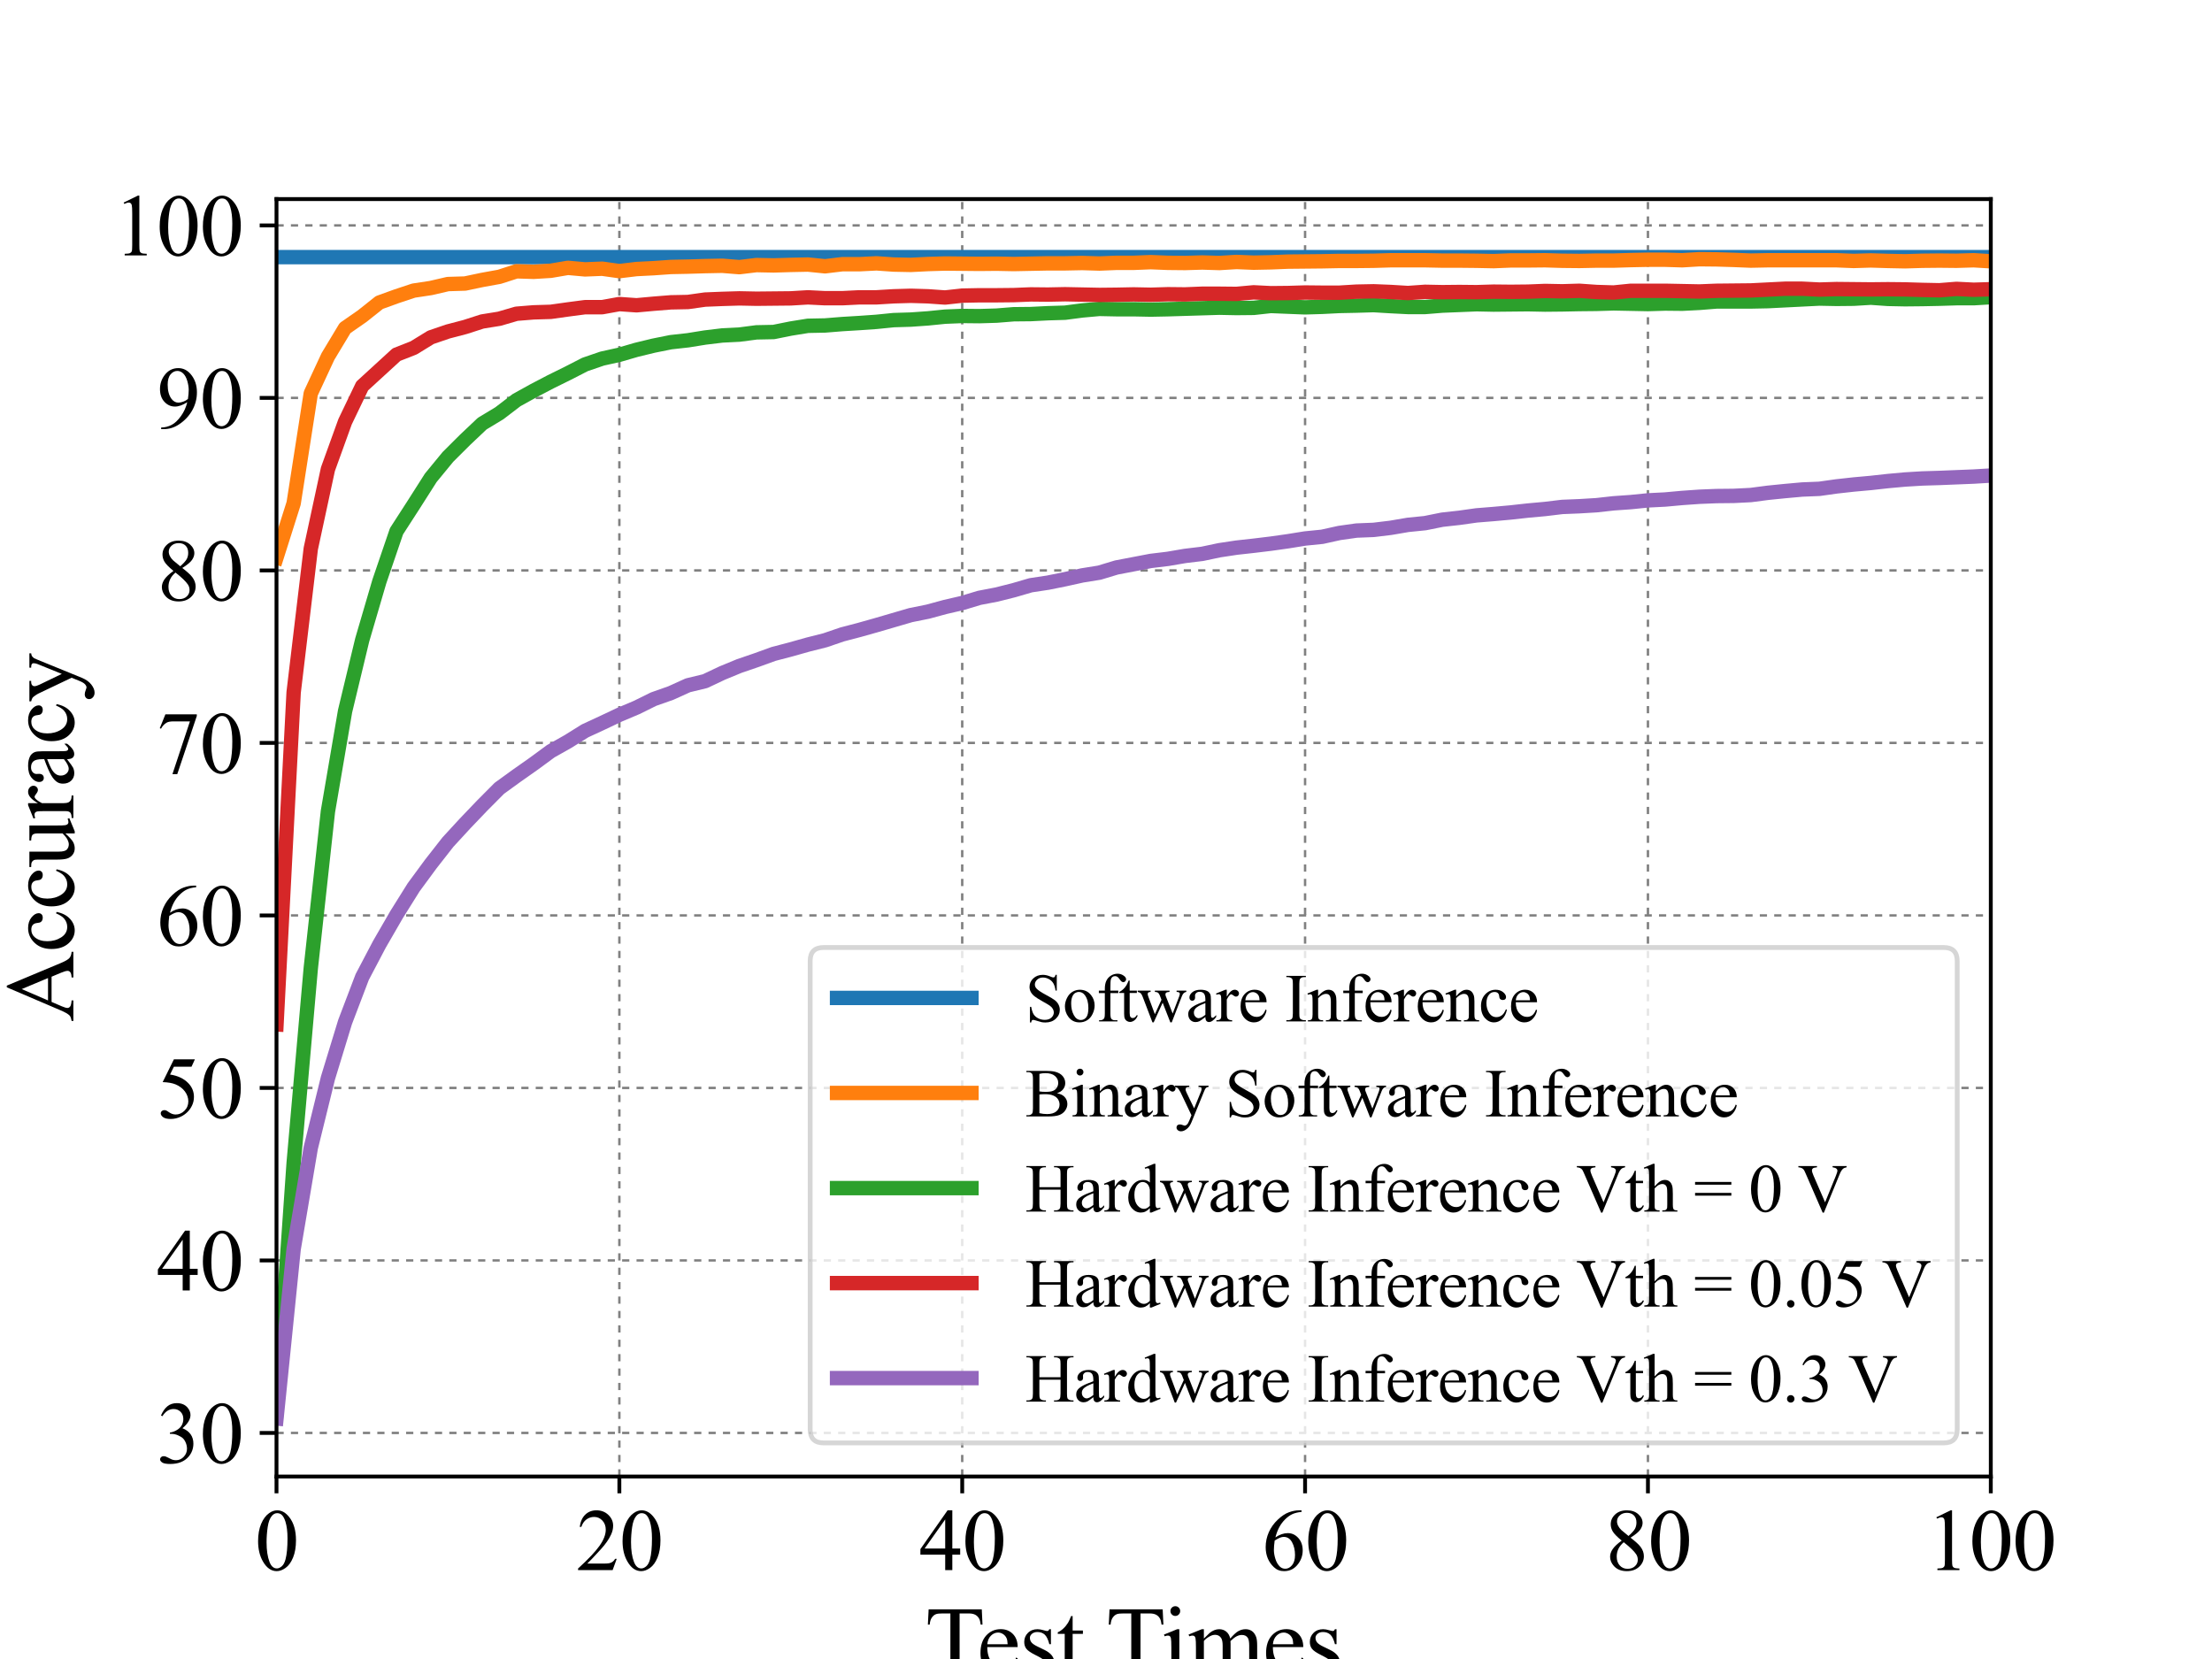 <?xml version="1.0" encoding="utf-8" standalone="no"?>
<!DOCTYPE svg PUBLIC "-//W3C//DTD SVG 1.1//EN"
  "http://www.w3.org/Graphics/SVG/1.1/DTD/svg11.dtd">
<svg xmlns:xlink="http://www.w3.org/1999/xlink" width="460.8pt" height="345.6pt" viewBox="0 0 460.8 345.6" xmlns="http://www.w3.org/2000/svg" version="1.1">
 <defs>
  <style type="text/css">*{stroke-linejoin: round; stroke-linecap: butt}</style>
 </defs>
 <g id="figure_1">
  <g id="patch_1">
   <path d="M 0 345.6 
L 460.8 345.6 
L 460.8 0 
L 0 0 
z
" style="fill: #ffffff"/>
  </g>
  <g id="axes_1">
   <g id="patch_2">
    <path d="M 57.6 307.584 
L 414.72 307.584 
L 414.72 41.472 
L 57.6 41.472 
z
" style="fill: #ffffff"/>
   </g>
   <g id="matplotlib.axis_1">
    <g id="xtick_1">
     <g id="line2d_1">
      <path d="M 57.6 307.584 
L 57.6 41.472 
" clip-path="url(#p60e0995d8e)" style="fill: none; stroke-dasharray: 1.5,1.5; stroke-dashoffset: 0; stroke: #808080; stroke-width: 0.5"/>
     </g>
     <g id="line2d_2">
      <defs>
       <path id="m990810a05a" d="M 0 0 
L 0 3.5 
" style="stroke: #000000; stroke-width: 0.8"/>
      </defs>
      <g>
       <use xlink:href="#m990810a05a" x="57.6" y="307.584" style="stroke: #000000; stroke-width: 0.8"/>
      </g>
     </g>
     <g id="text_1">
      <!-- 0 -->
      <g transform="translate(53.1 327.083) scale(0.18 -0.18)">
       <defs>
        <path id="TimesNewRomanPSMT-30" d="M 231 2094 
Q 231 2819 450 3342 
Q 669 3866 1031 4122 
Q 1313 4325 1613 4325 
Q 2100 4325 2488 3828 
Q 2972 3213 2972 2159 
Q 2972 1422 2759 906 
Q 2547 391 2217 158 
Q 1888 -75 1581 -75 
Q 975 -75 572 641 
Q 231 1244 231 2094 
z
M 844 2016 
Q 844 1141 1059 588 
Q 1238 122 1591 122 
Q 1759 122 1940 273 
Q 2122 425 2216 781 
Q 2359 1319 2359 2297 
Q 2359 3022 2209 3506 
Q 2097 3866 1919 4016 
Q 1791 4119 1609 4119 
Q 1397 4119 1231 3928 
Q 1006 3669 925 3112 
Q 844 2556 844 2016 
z
" transform="scale(0.016)"/>
       </defs>
       <use xlink:href="#TimesNewRomanPSMT-30"/>
      </g>
     </g>
    </g>
    <g id="xtick_2">
     <g id="line2d_3">
      <path d="M 129.024 307.584 
L 129.024 41.472 
" clip-path="url(#p60e0995d8e)" style="fill: none; stroke-dasharray: 1.5,1.5; stroke-dashoffset: 0; stroke: #808080; stroke-width: 0.5"/>
     </g>
     <g id="line2d_4">
      <g>
       <use xlink:href="#m990810a05a" x="129.024" y="307.584" style="stroke: #000000; stroke-width: 0.8"/>
      </g>
     </g>
     <g id="text_2">
      <!-- 20 -->
      <g transform="translate(120.024 327.083) scale(0.18 -0.18)">
       <defs>
        <path id="TimesNewRomanPSMT-32" d="M 2934 816 
L 2638 0 
L 138 0 
L 138 116 
Q 1241 1122 1691 1759 
Q 2141 2397 2141 2925 
Q 2141 3328 1894 3587 
Q 1647 3847 1303 3847 
Q 991 3847 742 3664 
Q 494 3481 375 3128 
L 259 3128 
Q 338 3706 661 4015 
Q 984 4325 1469 4325 
Q 1984 4325 2329 3994 
Q 2675 3663 2675 3213 
Q 2675 2891 2525 2569 
Q 2294 2063 1775 1497 
Q 997 647 803 472 
L 1909 472 
Q 2247 472 2383 497 
Q 2519 522 2628 598 
Q 2738 675 2819 816 
L 2934 816 
z
" transform="scale(0.016)"/>
       </defs>
       <use xlink:href="#TimesNewRomanPSMT-32"/>
       <use xlink:href="#TimesNewRomanPSMT-30" x="50"/>
      </g>
     </g>
    </g>
    <g id="xtick_3">
     <g id="line2d_5">
      <path d="M 200.448 307.584 
L 200.448 41.472 
" clip-path="url(#p60e0995d8e)" style="fill: none; stroke-dasharray: 1.5,1.5; stroke-dashoffset: 0; stroke: #808080; stroke-width: 0.5"/>
     </g>
     <g id="line2d_6">
      <g>
       <use xlink:href="#m990810a05a" x="200.448" y="307.584" style="stroke: #000000; stroke-width: 0.8"/>
      </g>
     </g>
     <g id="text_3">
      <!-- 40 -->
      <g transform="translate(191.448 327.083) scale(0.18 -0.18)">
       <defs>
        <path id="TimesNewRomanPSMT-34" d="M 2978 1563 
L 2978 1119 
L 2409 1119 
L 2409 0 
L 1894 0 
L 1894 1119 
L 100 1119 
L 100 1519 
L 2066 4325 
L 2409 4325 
L 2409 1563 
L 2978 1563 
z
M 1894 1563 
L 1894 3666 
L 406 1563 
L 1894 1563 
z
" transform="scale(0.016)"/>
       </defs>
       <use xlink:href="#TimesNewRomanPSMT-34"/>
       <use xlink:href="#TimesNewRomanPSMT-30" x="50"/>
      </g>
     </g>
    </g>
    <g id="xtick_4">
     <g id="line2d_7">
      <path d="M 271.872 307.584 
L 271.872 41.472 
" clip-path="url(#p60e0995d8e)" style="fill: none; stroke-dasharray: 1.5,1.5; stroke-dashoffset: 0; stroke: #808080; stroke-width: 0.5"/>
     </g>
     <g id="line2d_8">
      <g>
       <use xlink:href="#m990810a05a" x="271.872" y="307.584" style="stroke: #000000; stroke-width: 0.8"/>
      </g>
     </g>
     <g id="text_4">
      <!-- 60 -->
      <g transform="translate(262.872 327.083) scale(0.18 -0.18)">
       <defs>
        <path id="TimesNewRomanPSMT-36" d="M 2869 4325 
L 2869 4209 
Q 2456 4169 2195 4045 
Q 1934 3922 1679 3669 
Q 1425 3416 1258 3105 
Q 1091 2794 978 2366 
Q 1428 2675 1881 2675 
Q 2316 2675 2634 2325 
Q 2953 1975 2953 1425 
Q 2953 894 2631 456 
Q 2244 -75 1606 -75 
Q 1172 -75 869 213 
Q 275 772 275 1663 
Q 275 2231 503 2743 
Q 731 3256 1154 3653 
Q 1578 4050 1965 4187 
Q 2353 4325 2688 4325 
L 2869 4325 
z
M 925 2138 
Q 869 1716 869 1456 
Q 869 1156 980 804 
Q 1091 453 1309 247 
Q 1469 100 1697 100 
Q 1969 100 2183 356 
Q 2397 613 2397 1088 
Q 2397 1622 2184 2012 
Q 1972 2403 1581 2403 
Q 1463 2403 1327 2353 
Q 1191 2303 925 2138 
z
" transform="scale(0.016)"/>
       </defs>
       <use xlink:href="#TimesNewRomanPSMT-36"/>
       <use xlink:href="#TimesNewRomanPSMT-30" x="50"/>
      </g>
     </g>
    </g>
    <g id="xtick_5">
     <g id="line2d_9">
      <path d="M 343.296 307.584 
L 343.296 41.472 
" clip-path="url(#p60e0995d8e)" style="fill: none; stroke-dasharray: 1.5,1.5; stroke-dashoffset: 0; stroke: #808080; stroke-width: 0.5"/>
     </g>
     <g id="line2d_10">
      <g>
       <use xlink:href="#m990810a05a" x="343.296" y="307.584" style="stroke: #000000; stroke-width: 0.8"/>
      </g>
     </g>
     <g id="text_5">
      <!-- 80 -->
      <g transform="translate(334.296 327.083) scale(0.18 -0.18)">
       <defs>
        <path id="TimesNewRomanPSMT-38" d="M 1228 2134 
Q 725 2547 579 2797 
Q 434 3047 434 3316 
Q 434 3728 753 4026 
Q 1072 4325 1600 4325 
Q 2113 4325 2425 4047 
Q 2738 3769 2738 3413 
Q 2738 3175 2569 2928 
Q 2400 2681 1866 2347 
Q 2416 1922 2594 1678 
Q 2831 1359 2831 1006 
Q 2831 559 2490 242 
Q 2150 -75 1597 -75 
Q 994 -75 656 303 
Q 388 606 388 966 
Q 388 1247 577 1523 
Q 766 1800 1228 2134 
z
M 1719 2469 
Q 2094 2806 2194 3001 
Q 2294 3197 2294 3444 
Q 2294 3772 2109 3958 
Q 1925 4144 1606 4144 
Q 1288 4144 1088 3959 
Q 888 3775 888 3528 
Q 888 3366 970 3203 
Q 1053 3041 1206 2894 
L 1719 2469 
z
M 1375 2016 
Q 1116 1797 991 1539 
Q 866 1281 866 981 
Q 866 578 1086 336 
Q 1306 94 1647 94 
Q 1984 94 2187 284 
Q 2391 475 2391 747 
Q 2391 972 2272 1150 
Q 2050 1481 1375 2016 
z
" transform="scale(0.016)"/>
       </defs>
       <use xlink:href="#TimesNewRomanPSMT-38"/>
       <use xlink:href="#TimesNewRomanPSMT-30" x="50"/>
      </g>
     </g>
    </g>
    <g id="xtick_6">
     <g id="line2d_11">
      <path d="M 414.72 307.584 
L 414.72 41.472 
" clip-path="url(#p60e0995d8e)" style="fill: none; stroke-dasharray: 1.5,1.5; stroke-dashoffset: 0; stroke: #808080; stroke-width: 0.5"/>
     </g>
     <g id="line2d_12">
      <g>
       <use xlink:href="#m990810a05a" x="414.72" y="307.584" style="stroke: #000000; stroke-width: 0.8"/>
      </g>
     </g>
     <g id="text_6">
      <!-- 100 -->
      <g transform="translate(401.22 327.083) scale(0.18 -0.18)">
       <defs>
        <path id="TimesNewRomanPSMT-31" d="M 750 3822 
L 1781 4325 
L 1884 4325 
L 1884 747 
Q 1884 391 1914 303 
Q 1944 216 2037 169 
Q 2131 122 2419 116 
L 2419 0 
L 825 0 
L 825 116 
Q 1125 122 1212 167 
Q 1300 213 1334 289 
Q 1369 366 1369 747 
L 1369 3034 
Q 1369 3497 1338 3628 
Q 1316 3728 1258 3775 
Q 1200 3822 1119 3822 
Q 1003 3822 797 3725 
L 750 3822 
z
" transform="scale(0.016)"/>
       </defs>
       <use xlink:href="#TimesNewRomanPSMT-31"/>
       <use xlink:href="#TimesNewRomanPSMT-30" x="50"/>
       <use xlink:href="#TimesNewRomanPSMT-30" x="100"/>
      </g>
     </g>
    </g>
    <g id="text_7">
     <!-- Test Times -->
     <g transform="translate(192.673 348.821) scale(0.2 -0.2)">
      <defs>
       <path id="TimesNewRomanPSMT-54" d="M 3703 4238 
L 3750 3244 
L 3631 3244 
Q 3597 3506 3538 3619 
Q 3441 3800 3280 3886 
Q 3119 3972 2856 3972 
L 2259 3972 
L 2259 734 
Q 2259 344 2344 247 
Q 2463 116 2709 116 
L 2856 116 
L 2856 0 
L 1059 0 
L 1059 116 
L 1209 116 
Q 1478 116 1591 278 
Q 1659 378 1659 734 
L 1659 3972 
L 1150 3972 
Q 853 3972 728 3928 
Q 566 3869 450 3700 
Q 334 3531 313 3244 
L 194 3244 
L 244 4238 
L 3703 4238 
z
" transform="scale(0.016)"/>
       <path id="TimesNewRomanPSMT-65" d="M 681 1784 
Q 678 1147 991 784 
Q 1303 422 1725 422 
Q 2006 422 2214 576 
Q 2422 731 2563 1106 
L 2659 1044 
Q 2594 616 2278 264 
Q 1963 -88 1488 -88 
Q 972 -88 605 314 
Q 238 716 238 1394 
Q 238 2128 614 2539 
Q 991 2950 1559 2950 
Q 2041 2950 2350 2633 
Q 2659 2316 2659 1784 
L 681 1784 
z
M 681 1966 
L 2006 1966 
Q 1991 2241 1941 2353 
Q 1863 2528 1708 2628 
Q 1553 2728 1384 2728 
Q 1125 2728 920 2526 
Q 716 2325 681 1966 
z
" transform="scale(0.016)"/>
       <path id="TimesNewRomanPSMT-73" d="M 2050 2947 
L 2050 1972 
L 1947 1972 
Q 1828 2431 1642 2597 
Q 1456 2763 1169 2763 
Q 950 2763 815 2647 
Q 681 2531 681 2391 
Q 681 2216 781 2091 
Q 878 1963 1175 1819 
L 1631 1597 
Q 2266 1288 2266 781 
Q 2266 391 1970 151 
Q 1675 -88 1309 -88 
Q 1047 -88 709 6 
Q 606 38 541 38 
Q 469 38 428 -44 
L 325 -44 
L 325 978 
L 428 978 
Q 516 541 762 319 
Q 1009 97 1316 97 
Q 1531 97 1667 223 
Q 1803 350 1803 528 
Q 1803 744 1651 891 
Q 1500 1038 1047 1263 
Q 594 1488 453 1669 
Q 313 1847 313 2119 
Q 313 2472 555 2709 
Q 797 2947 1181 2947 
Q 1350 2947 1591 2875 
Q 1750 2828 1803 2828 
Q 1853 2828 1881 2850 
Q 1909 2872 1947 2947 
L 2050 2947 
z
" transform="scale(0.016)"/>
       <path id="TimesNewRomanPSMT-74" d="M 1031 3803 
L 1031 2863 
L 1700 2863 
L 1700 2644 
L 1031 2644 
L 1031 788 
Q 1031 509 1111 412 
Q 1191 316 1316 316 
Q 1419 316 1516 380 
Q 1613 444 1666 569 
L 1788 569 
Q 1678 263 1478 108 
Q 1278 -47 1066 -47 
Q 922 -47 784 33 
Q 647 113 581 261 
Q 516 409 516 719 
L 516 2644 
L 63 2644 
L 63 2747 
Q 234 2816 414 2980 
Q 594 3144 734 3369 
Q 806 3488 934 3803 
L 1031 3803 
z
" transform="scale(0.016)"/>
       <path id="TimesNewRomanPSMT-20" transform="scale(0.016)"/>
       <path id="TimesNewRomanPSMT-69" d="M 928 4444 
Q 1059 4444 1151 4351 
Q 1244 4259 1244 4128 
Q 1244 3997 1151 3903 
Q 1059 3809 928 3809 
Q 797 3809 703 3903 
Q 609 3997 609 4128 
Q 609 4259 701 4351 
Q 794 4444 928 4444 
z
M 1188 2947 
L 1188 647 
Q 1188 378 1227 289 
Q 1266 200 1342 156 
Q 1419 113 1622 113 
L 1622 0 
L 231 0 
L 231 113 
Q 441 113 512 153 
Q 584 194 626 287 
Q 669 381 669 647 
L 669 1750 
Q 669 2216 641 2353 
Q 619 2453 572 2492 
Q 525 2531 444 2531 
Q 356 2531 231 2484 
L 188 2597 
L 1050 2947 
L 1188 2947 
z
" transform="scale(0.016)"/>
       <path id="TimesNewRomanPSMT-6d" d="M 1050 2338 
Q 1363 2650 1419 2697 
Q 1559 2816 1721 2881 
Q 1884 2947 2044 2947 
Q 2313 2947 2506 2790 
Q 2700 2634 2766 2338 
Q 3088 2713 3309 2830 
Q 3531 2947 3766 2947 
Q 3994 2947 4170 2830 
Q 4347 2713 4450 2447 
Q 4519 2266 4519 1878 
L 4519 647 
Q 4519 378 4559 278 
Q 4591 209 4675 161 
Q 4759 113 4950 113 
L 4950 0 
L 3538 0 
L 3538 113 
L 3597 113 
Q 3781 113 3884 184 
Q 3956 234 3988 344 
Q 4000 397 4000 647 
L 4000 1878 
Q 4000 2228 3916 2372 
Q 3794 2572 3525 2572 
Q 3359 2572 3192 2489 
Q 3025 2406 2788 2181 
L 2781 2147 
L 2788 2013 
L 2788 647 
Q 2788 353 2820 281 
Q 2853 209 2943 161 
Q 3034 113 3253 113 
L 3253 0 
L 1806 0 
L 1806 113 
Q 2044 113 2133 169 
Q 2222 225 2256 338 
Q 2272 391 2272 647 
L 2272 1878 
Q 2272 2228 2169 2381 
Q 2031 2581 1784 2581 
Q 1616 2581 1450 2491 
Q 1191 2353 1050 2181 
L 1050 647 
Q 1050 366 1089 281 
Q 1128 197 1204 155 
Q 1281 113 1516 113 
L 1516 0 
L 100 0 
L 100 113 
Q 297 113 375 155 
Q 453 197 493 289 
Q 534 381 534 647 
L 534 1741 
Q 534 2213 506 2350 
Q 484 2453 437 2492 
Q 391 2531 309 2531 
Q 222 2531 100 2484 
L 53 2597 
L 916 2947 
L 1050 2947 
L 1050 2338 
z
" transform="scale(0.016)"/>
      </defs>
      <use xlink:href="#TimesNewRomanPSMT-54"/>
      <use xlink:href="#TimesNewRomanPSMT-65" x="54.084"/>
      <use xlink:href="#TimesNewRomanPSMT-73" x="98.469"/>
      <use xlink:href="#TimesNewRomanPSMT-74" x="137.385"/>
      <use xlink:href="#TimesNewRomanPSMT-20" x="165.168"/>
      <use xlink:href="#TimesNewRomanPSMT-54" x="188.418"/>
      <use xlink:href="#TimesNewRomanPSMT-69" x="246.002"/>
      <use xlink:href="#TimesNewRomanPSMT-6d" x="273.785"/>
      <use xlink:href="#TimesNewRomanPSMT-65" x="351.568"/>
      <use xlink:href="#TimesNewRomanPSMT-73" x="395.953"/>
     </g>
    </g>
   </g>
   <g id="matplotlib.axis_2">
    <g id="ytick_1">
     <g id="line2d_13">
      <path d="M 57.6 298.507 
L 414.72 298.507 
" clip-path="url(#p60e0995d8e)" style="fill: none; stroke-dasharray: 1.5,1.5; stroke-dashoffset: 0; stroke: #808080; stroke-width: 0.5"/>
     </g>
     <g id="line2d_14">
      <defs>
       <path id="mb1230bf417" d="M 0 0 
L -3.5 0 
" style="stroke: #000000; stroke-width: 0.8"/>
      </defs>
      <g>
       <use xlink:href="#mb1230bf417" x="57.6" y="298.507" style="stroke: #000000; stroke-width: 0.8"/>
      </g>
     </g>
     <g id="text_8">
      <!-- 30 -->
      <g transform="translate(32.6 304.756) scale(0.18 -0.18)">
       <defs>
        <path id="TimesNewRomanPSMT-33" d="M 325 3431 
Q 506 3859 782 4092 
Q 1059 4325 1472 4325 
Q 1981 4325 2253 3994 
Q 2459 3747 2459 3466 
Q 2459 3003 1878 2509 
Q 2269 2356 2469 2072 
Q 2669 1788 2669 1403 
Q 2669 853 2319 450 
Q 1863 -75 997 -75 
Q 569 -75 414 31 
Q 259 138 259 259 
Q 259 350 332 419 
Q 406 488 509 488 
Q 588 488 669 463 
Q 722 447 909 348 
Q 1097 250 1169 231 
Q 1284 197 1416 197 
Q 1734 197 1970 444 
Q 2206 691 2206 1028 
Q 2206 1275 2097 1509 
Q 2016 1684 1919 1775 
Q 1784 1900 1550 2001 
Q 1316 2103 1072 2103 
L 972 2103 
L 972 2197 
Q 1219 2228 1467 2375 
Q 1716 2522 1828 2728 
Q 1941 2934 1941 3181 
Q 1941 3503 1739 3701 
Q 1538 3900 1238 3900 
Q 753 3900 428 3381 
L 325 3431 
z
" transform="scale(0.016)"/>
       </defs>
       <use xlink:href="#TimesNewRomanPSMT-33"/>
       <use xlink:href="#TimesNewRomanPSMT-30" x="50"/>
      </g>
     </g>
    </g>
    <g id="ytick_2">
     <g id="line2d_15">
      <path d="M 57.6 262.571 
L 414.72 262.571 
" clip-path="url(#p60e0995d8e)" style="fill: none; stroke-dasharray: 1.5,1.5; stroke-dashoffset: 0; stroke: #808080; stroke-width: 0.5"/>
     </g>
     <g id="line2d_16">
      <g>
       <use xlink:href="#mb1230bf417" x="57.6" y="262.571" style="stroke: #000000; stroke-width: 0.8"/>
      </g>
     </g>
     <g id="text_9">
      <!-- 40 -->
      <g transform="translate(32.6 268.82) scale(0.18 -0.18)">
       <use xlink:href="#TimesNewRomanPSMT-34"/>
       <use xlink:href="#TimesNewRomanPSMT-30" x="50"/>
      </g>
     </g>
    </g>
    <g id="ytick_3">
     <g id="line2d_17">
      <path d="M 57.6 226.635 
L 414.72 226.635 
" clip-path="url(#p60e0995d8e)" style="fill: none; stroke-dasharray: 1.5,1.5; stroke-dashoffset: 0; stroke: #808080; stroke-width: 0.5"/>
     </g>
     <g id="line2d_18">
      <g>
       <use xlink:href="#mb1230bf417" x="57.6" y="226.635" style="stroke: #000000; stroke-width: 0.8"/>
      </g>
     </g>
     <g id="text_10">
      <!-- 50 -->
      <g transform="translate(32.6 232.884) scale(0.18 -0.18)">
       <defs>
        <path id="TimesNewRomanPSMT-35" d="M 2778 4238 
L 2534 3706 
L 1259 3706 
L 981 3138 
Q 1809 3016 2294 2522 
Q 2709 2097 2709 1522 
Q 2709 1188 2573 903 
Q 2438 619 2231 419 
Q 2025 219 1772 97 
Q 1413 -75 1034 -75 
Q 653 -75 479 54 
Q 306 184 306 341 
Q 306 428 378 495 
Q 450 563 559 563 
Q 641 563 702 538 
Q 763 513 909 409 
Q 1144 247 1384 247 
Q 1750 247 2026 523 
Q 2303 800 2303 1197 
Q 2303 1581 2056 1914 
Q 1809 2247 1375 2428 
Q 1034 2569 447 2591 
L 1259 4238 
L 2778 4238 
z
" transform="scale(0.016)"/>
       </defs>
       <use xlink:href="#TimesNewRomanPSMT-35"/>
       <use xlink:href="#TimesNewRomanPSMT-30" x="50"/>
      </g>
     </g>
    </g>
    <g id="ytick_4">
     <g id="line2d_19">
      <path d="M 57.6 190.699 
L 414.72 190.699 
" clip-path="url(#p60e0995d8e)" style="fill: none; stroke-dasharray: 1.5,1.5; stroke-dashoffset: 0; stroke: #808080; stroke-width: 0.5"/>
     </g>
     <g id="line2d_20">
      <g>
       <use xlink:href="#mb1230bf417" x="57.6" y="190.699" style="stroke: #000000; stroke-width: 0.8"/>
      </g>
     </g>
     <g id="text_11">
      <!-- 60 -->
      <g transform="translate(32.6 196.948) scale(0.18 -0.18)">
       <use xlink:href="#TimesNewRomanPSMT-36"/>
       <use xlink:href="#TimesNewRomanPSMT-30" x="50"/>
      </g>
     </g>
    </g>
    <g id="ytick_5">
     <g id="line2d_21">
      <path d="M 57.6 154.763 
L 414.72 154.763 
" clip-path="url(#p60e0995d8e)" style="fill: none; stroke-dasharray: 1.5,1.5; stroke-dashoffset: 0; stroke: #808080; stroke-width: 0.5"/>
     </g>
     <g id="line2d_22">
      <g>
       <use xlink:href="#mb1230bf417" x="57.6" y="154.763" style="stroke: #000000; stroke-width: 0.8"/>
      </g>
     </g>
     <g id="text_12">
      <!-- 70 -->
      <g transform="translate(32.6 161.013) scale(0.18 -0.18)">
       <defs>
        <path id="TimesNewRomanPSMT-37" d="M 644 4238 
L 2916 4238 
L 2916 4119 
L 1503 -88 
L 1153 -88 
L 2419 3728 
L 1253 3728 
Q 900 3728 750 3644 
Q 488 3500 328 3200 
L 238 3234 
L 644 4238 
z
" transform="scale(0.016)"/>
       </defs>
       <use xlink:href="#TimesNewRomanPSMT-37"/>
       <use xlink:href="#TimesNewRomanPSMT-30" x="50"/>
      </g>
     </g>
    </g>
    <g id="ytick_6">
     <g id="line2d_23">
      <path d="M 57.6 118.827 
L 414.72 118.827 
" clip-path="url(#p60e0995d8e)" style="fill: none; stroke-dasharray: 1.5,1.5; stroke-dashoffset: 0; stroke: #808080; stroke-width: 0.5"/>
     </g>
     <g id="line2d_24">
      <g>
       <use xlink:href="#mb1230bf417" x="57.6" y="118.827" style="stroke: #000000; stroke-width: 0.8"/>
      </g>
     </g>
     <g id="text_13">
      <!-- 80 -->
      <g transform="translate(32.6 125.077) scale(0.18 -0.18)">
       <use xlink:href="#TimesNewRomanPSMT-38"/>
       <use xlink:href="#TimesNewRomanPSMT-30" x="50"/>
      </g>
     </g>
    </g>
    <g id="ytick_7">
     <g id="line2d_25">
      <path d="M 57.6 82.892 
L 414.72 82.892 
" clip-path="url(#p60e0995d8e)" style="fill: none; stroke-dasharray: 1.5,1.5; stroke-dashoffset: 0; stroke: #808080; stroke-width: 0.5"/>
     </g>
     <g id="line2d_26">
      <g>
       <use xlink:href="#mb1230bf417" x="57.6" y="82.892" style="stroke: #000000; stroke-width: 0.8"/>
      </g>
     </g>
     <g id="text_14">
      <!-- 90 -->
      <g transform="translate(32.6 89.141) scale(0.18 -0.18)">
       <defs>
        <path id="TimesNewRomanPSMT-39" d="M 338 -88 
L 338 28 
Q 744 34 1094 217 
Q 1444 400 1770 856 
Q 2097 1313 2225 1859 
Q 1734 1544 1338 1544 
Q 891 1544 572 1889 
Q 253 2234 253 2806 
Q 253 3363 572 3797 
Q 956 4325 1575 4325 
Q 2097 4325 2469 3894 
Q 2925 3359 2925 2575 
Q 2925 1869 2578 1258 
Q 2231 647 1613 244 
Q 1109 -88 516 -88 
L 338 -88 
z
M 2275 2091 
Q 2331 2497 2331 2741 
Q 2331 3044 2228 3395 
Q 2125 3747 1936 3934 
Q 1747 4122 1506 4122 
Q 1228 4122 1018 3872 
Q 809 3622 809 3128 
Q 809 2469 1088 2097 
Q 1291 1828 1588 1828 
Q 1731 1828 1928 1897 
Q 2125 1966 2275 2091 
z
" transform="scale(0.016)"/>
       </defs>
       <use xlink:href="#TimesNewRomanPSMT-39"/>
       <use xlink:href="#TimesNewRomanPSMT-30" x="50"/>
      </g>
     </g>
    </g>
    <g id="ytick_8">
     <g id="line2d_27">
      <path d="M 57.6 46.956 
L 414.72 46.956 
" clip-path="url(#p60e0995d8e)" style="fill: none; stroke-dasharray: 1.5,1.5; stroke-dashoffset: 0; stroke: #808080; stroke-width: 0.5"/>
     </g>
     <g id="line2d_28">
      <g>
       <use xlink:href="#mb1230bf417" x="57.6" y="46.956" style="stroke: #000000; stroke-width: 0.8"/>
      </g>
     </g>
     <g id="text_15">
      <!-- 100 -->
      <g transform="translate(23.6 53.205) scale(0.18 -0.18)">
       <use xlink:href="#TimesNewRomanPSMT-31"/>
       <use xlink:href="#TimesNewRomanPSMT-30" x="50"/>
       <use xlink:href="#TimesNewRomanPSMT-30" x="100"/>
      </g>
     </g>
    </g>
    <g id="text_16">
     <!-- Accuracy -->
     <g transform="translate(15.284 212.836) rotate(-90) scale(0.2 -0.2)">
      <defs>
       <path id="TimesNewRomanPSMT-41" d="M 2928 1419 
L 1288 1419 
L 1000 750 
Q 894 503 894 381 
Q 894 284 986 211 
Q 1078 138 1384 116 
L 1384 0 
L 50 0 
L 50 116 
Q 316 163 394 238 
Q 553 388 747 847 
L 2238 4334 
L 2347 4334 
L 3822 809 
Q 4000 384 4145 257 
Q 4291 131 4550 116 
L 4550 0 
L 2878 0 
L 2878 116 
Q 3131 128 3220 200 
Q 3309 272 3309 375 
Q 3309 513 3184 809 
L 2928 1419 
z
M 2841 1650 
L 2122 3363 
L 1384 1650 
L 2841 1650 
z
" transform="scale(0.016)"/>
       <path id="TimesNewRomanPSMT-63" d="M 2631 1088 
Q 2516 522 2178 217 
Q 1841 -88 1431 -88 
Q 944 -88 581 321 
Q 219 731 219 1428 
Q 219 2103 620 2525 
Q 1022 2947 1584 2947 
Q 2006 2947 2278 2723 
Q 2550 2500 2550 2259 
Q 2550 2141 2473 2067 
Q 2397 1994 2259 1994 
Q 2075 1994 1981 2113 
Q 1928 2178 1911 2362 
Q 1894 2547 1784 2644 
Q 1675 2738 1481 2738 
Q 1169 2738 978 2506 
Q 725 2200 725 1697 
Q 725 1184 976 792 
Q 1228 400 1656 400 
Q 1963 400 2206 609 
Q 2378 753 2541 1131 
L 2631 1088 
z
" transform="scale(0.016)"/>
       <path id="TimesNewRomanPSMT-75" d="M 2709 2863 
L 2709 1128 
Q 2709 631 2732 520 
Q 2756 409 2807 365 
Q 2859 322 2928 322 
Q 3025 322 3147 375 
L 3191 266 
L 2334 -88 
L 2194 -88 
L 2194 519 
Q 1825 119 1631 15 
Q 1438 -88 1222 -88 
Q 981 -88 804 51 
Q 628 191 559 409 
Q 491 628 491 1028 
L 491 2306 
Q 491 2509 447 2587 
Q 403 2666 317 2708 
Q 231 2750 6 2747 
L 6 2863 
L 1009 2863 
L 1009 947 
Q 1009 547 1148 422 
Q 1288 297 1484 297 
Q 1619 297 1789 381 
Q 1959 466 2194 703 
L 2194 2325 
Q 2194 2569 2105 2655 
Q 2016 2741 1734 2747 
L 1734 2863 
L 2709 2863 
z
" transform="scale(0.016)"/>
       <path id="TimesNewRomanPSMT-72" d="M 1038 2947 
L 1038 2303 
Q 1397 2947 1775 2947 
Q 1947 2947 2059 2842 
Q 2172 2738 2172 2600 
Q 2172 2478 2090 2393 
Q 2009 2309 1897 2309 
Q 1788 2309 1652 2417 
Q 1516 2525 1450 2525 
Q 1394 2525 1328 2463 
Q 1188 2334 1038 2041 
L 1038 669 
Q 1038 431 1097 309 
Q 1138 225 1241 169 
Q 1344 113 1538 113 
L 1538 0 
L 72 0 
L 72 113 
Q 291 113 397 181 
Q 475 231 506 341 
Q 522 394 522 644 
L 522 1753 
Q 522 2253 501 2348 
Q 481 2444 426 2487 
Q 372 2531 291 2531 
Q 194 2531 72 2484 
L 41 2597 
L 906 2947 
L 1038 2947 
z
" transform="scale(0.016)"/>
       <path id="TimesNewRomanPSMT-61" d="M 1822 413 
Q 1381 72 1269 19 
Q 1100 -59 909 -59 
Q 613 -59 420 144 
Q 228 347 228 678 
Q 228 888 322 1041 
Q 450 1253 767 1440 
Q 1084 1628 1822 1897 
L 1822 2009 
Q 1822 2438 1686 2597 
Q 1550 2756 1291 2756 
Q 1094 2756 978 2650 
Q 859 2544 859 2406 
L 866 2225 
Q 866 2081 792 2003 
Q 719 1925 600 1925 
Q 484 1925 411 2006 
Q 338 2088 338 2228 
Q 338 2497 613 2722 
Q 888 2947 1384 2947 
Q 1766 2947 2009 2819 
Q 2194 2722 2281 2516 
Q 2338 2381 2338 1966 
L 2338 994 
Q 2338 584 2353 492 
Q 2369 400 2405 369 
Q 2441 338 2488 338 
Q 2538 338 2575 359 
Q 2641 400 2828 588 
L 2828 413 
Q 2478 -56 2159 -56 
Q 2006 -56 1915 50 
Q 1825 156 1822 413 
z
M 1822 616 
L 1822 1706 
Q 1350 1519 1213 1441 
Q 966 1303 859 1153 
Q 753 1003 753 825 
Q 753 600 887 451 
Q 1022 303 1197 303 
Q 1434 303 1822 616 
z
" transform="scale(0.016)"/>
       <path id="TimesNewRomanPSMT-79" d="M 38 2863 
L 1372 2863 
L 1372 2747 
L 1306 2747 
Q 1166 2747 1095 2686 
Q 1025 2625 1025 2534 
Q 1025 2413 1128 2197 
L 1825 753 
L 2466 2334 
Q 2519 2463 2519 2588 
Q 2519 2644 2497 2672 
Q 2472 2706 2419 2726 
Q 2366 2747 2231 2747 
L 2231 2863 
L 3163 2863 
L 3163 2747 
Q 3047 2734 2984 2696 
Q 2922 2659 2847 2556 
Q 2819 2513 2741 2316 
L 1575 -541 
Q 1406 -956 1132 -1168 
Q 859 -1381 606 -1381 
Q 422 -1381 303 -1275 
Q 184 -1169 184 -1031 
Q 184 -900 270 -820 
Q 356 -741 506 -741 
Q 609 -741 788 -809 
Q 913 -856 944 -856 
Q 1038 -856 1148 -759 
Q 1259 -663 1372 -384 
L 1575 113 
L 547 2272 
Q 500 2369 397 2513 
Q 319 2622 269 2659 
Q 197 2709 38 2747 
L 38 2863 
z
" transform="scale(0.016)"/>
      </defs>
      <use xlink:href="#TimesNewRomanPSMT-41"/>
      <use xlink:href="#TimesNewRomanPSMT-63" x="72.217"/>
      <use xlink:href="#TimesNewRomanPSMT-63" x="116.602"/>
      <use xlink:href="#TimesNewRomanPSMT-75" x="160.986"/>
      <use xlink:href="#TimesNewRomanPSMT-72" x="210.986"/>
      <use xlink:href="#TimesNewRomanPSMT-61" x="244.287"/>
      <use xlink:href="#TimesNewRomanPSMT-63" x="288.672"/>
      <use xlink:href="#TimesNewRomanPSMT-79" x="333.057"/>
     </g>
    </g>
   </g>
   <g id="line2d_29">
    <path d="M 57.6 53.568 
L 61.171 53.568 
L 64.742 53.568 
L 68.314 53.568 
L 71.885 53.568 
L 75.456 53.568 
L 79.027 53.568 
L 82.598 53.568 
L 86.17 53.568 
L 89.741 53.568 
L 93.312 53.568 
L 96.883 53.568 
L 100.454 53.568 
L 104.026 53.568 
L 107.597 53.568 
L 111.168 53.568 
L 114.739 53.568 
L 118.31 53.568 
L 121.882 53.568 
L 125.453 53.568 
L 129.024 53.568 
L 132.595 53.568 
L 136.166 53.568 
L 139.738 53.568 
L 143.309 53.568 
L 146.88 53.568 
L 150.451 53.568 
L 154.022 53.568 
L 157.594 53.568 
L 161.165 53.568 
L 164.736 53.568 
L 168.307 53.568 
L 171.878 53.568 
L 175.45 53.568 
L 179.021 53.568 
L 182.592 53.568 
L 186.163 53.568 
L 189.734 53.568 
L 193.306 53.568 
L 196.877 53.568 
L 200.448 53.568 
L 204.019 53.568 
L 207.59 53.568 
L 211.162 53.568 
L 214.733 53.568 
L 218.304 53.568 
L 221.875 53.568 
L 225.446 53.568 
L 229.018 53.568 
L 232.589 53.568 
L 236.16 53.568 
L 239.731 53.568 
L 243.302 53.568 
L 246.874 53.568 
L 250.445 53.568 
L 254.016 53.568 
L 257.587 53.568 
L 261.158 53.568 
L 264.73 53.568 
L 268.301 53.568 
L 271.872 53.568 
L 275.443 53.568 
L 279.014 53.568 
L 282.586 53.568 
L 286.157 53.568 
L 289.728 53.568 
L 293.299 53.568 
L 296.87 53.568 
L 300.442 53.568 
L 304.013 53.568 
L 307.584 53.568 
L 311.155 53.568 
L 314.726 53.568 
L 318.298 53.568 
L 321.869 53.568 
L 325.44 53.568 
L 329.011 53.568 
L 332.582 53.568 
L 336.154 53.568 
L 339.725 53.568 
L 343.296 53.568 
L 346.867 53.568 
L 350.438 53.568 
L 354.01 53.568 
L 357.581 53.568 
L 361.152 53.568 
L 364.723 53.568 
L 368.294 53.568 
L 371.866 53.568 
L 375.437 53.568 
L 379.008 53.568 
L 382.579 53.568 
L 386.15 53.568 
L 389.722 53.568 
L 393.293 53.568 
L 396.864 53.568 
L 400.435 53.568 
L 404.006 53.568 
L 407.578 53.568 
L 411.149 53.568 
L 414.72 53.568 
" clip-path="url(#p60e0995d8e)" style="fill: none; stroke: #1f77b4; stroke-width: 3; stroke-linecap: square"/>
   </g>
   <g id="line2d_30">
    <path d="M 57.6 116.132 
L 61.171 104.848 
L 64.742 81.957 
L 68.314 74.267 
L 71.885 68.338 
L 75.456 65.858 
L 79.027 63.019 
L 82.598 61.725 
L 86.17 60.54 
L 89.741 60.001 
L 93.312 59.174 
L 96.883 59.066 
L 100.454 58.312 
L 104.026 57.665 
L 107.597 56.515 
L 111.168 56.623 
L 114.739 56.407 
L 118.31 55.796 
L 121.882 56.119 
L 125.453 55.976 
L 129.024 56.479 
L 132.595 56.048 
L 136.166 55.868 
L 139.738 55.616 
L 143.309 55.544 
L 146.88 55.437 
L 150.451 55.365 
L 154.022 55.652 
L 157.594 55.221 
L 161.165 55.293 
L 164.736 55.185 
L 168.307 55.113 
L 171.878 55.473 
L 175.45 55.041 
L 179.021 55.041 
L 182.592 54.862 
L 186.163 55.113 
L 189.734 55.185 
L 193.306 55.005 
L 196.877 54.898 
L 200.448 54.934 
L 204.019 54.969 
L 207.59 54.934 
L 211.162 55.005 
L 214.733 54.934 
L 218.304 54.862 
L 221.875 54.862 
L 225.446 54.79 
L 229.018 54.898 
L 232.589 54.754 
L 236.16 54.754 
L 239.731 54.61 
L 243.302 54.754 
L 246.874 54.79 
L 250.445 54.682 
L 254.016 54.79 
L 257.587 54.574 
L 261.158 54.718 
L 264.73 54.646 
L 268.301 54.502 
L 271.872 54.466 
L 275.443 54.43 
L 279.014 54.359 
L 282.586 54.359 
L 286.157 54.323 
L 289.728 54.215 
L 293.299 54.215 
L 296.87 54.215 
L 300.442 54.287 
L 304.013 54.287 
L 307.584 54.323 
L 311.155 54.395 
L 314.726 54.251 
L 318.298 54.251 
L 321.869 54.215 
L 325.44 54.323 
L 329.011 54.359 
L 332.582 54.287 
L 336.154 54.287 
L 339.725 54.179 
L 343.296 54.107 
L 346.867 54.107 
L 350.438 54.215 
L 354.01 53.999 
L 357.581 54.035 
L 361.152 54.143 
L 364.723 54.287 
L 368.294 54.215 
L 371.866 54.215 
L 375.437 54.215 
L 379.008 54.215 
L 382.579 54.215 
L 386.15 54.359 
L 389.722 54.251 
L 393.293 54.359 
L 396.864 54.43 
L 400.435 54.323 
L 404.006 54.287 
L 407.578 54.323 
L 411.149 54.215 
L 414.72 54.43 
" clip-path="url(#p60e0995d8e)" style="fill: none; stroke: #ff7f0e; stroke-width: 3; stroke-linecap: square"/>
   </g>
   <g id="line2d_31">
    <path d="M 57.6 293.799 
L 61.171 242.339 
L 64.742 201.695 
L 68.314 169.03 
L 71.885 148.151 
L 75.456 133.31 
L 79.027 121.127 
L 82.598 110.67 
L 86.17 105.136 
L 89.741 99.53 
L 93.312 95.182 
L 96.883 91.624 
L 100.454 88.246 
L 104.026 86.09 
L 107.597 83.359 
L 111.168 81.382 
L 114.739 79.514 
L 118.31 77.753 
L 121.882 75.92 
L 125.453 74.698 
L 129.024 73.908 
L 132.595 72.866 
L 136.166 72.003 
L 139.738 71.284 
L 143.309 70.889 
L 146.88 70.314 
L 150.451 69.883 
L 154.022 69.703 
L 157.594 69.236 
L 161.165 69.164 
L 164.736 68.445 
L 168.307 67.87 
L 171.878 67.799 
L 175.45 67.511 
L 179.021 67.295 
L 182.592 67.044 
L 186.163 66.685 
L 189.734 66.577 
L 193.306 66.325 
L 196.877 65.966 
L 200.448 65.822 
L 204.019 65.858 
L 207.59 65.75 
L 211.162 65.463 
L 214.733 65.427 
L 218.304 65.247 
L 221.875 65.139 
L 225.446 64.672 
L 229.018 64.349 
L 232.589 64.421 
L 236.16 64.421 
L 239.731 64.492 
L 243.302 64.421 
L 246.874 64.313 
L 250.445 64.205 
L 254.016 64.097 
L 257.587 64.169 
L 261.158 64.133 
L 264.73 63.738 
L 268.301 63.882 
L 271.872 64.025 
L 275.443 63.918 
L 279.014 63.738 
L 282.586 63.666 
L 286.157 63.558 
L 289.728 63.774 
L 293.299 63.953 
L 296.87 63.953 
L 300.442 63.666 
L 304.013 63.522 
L 307.584 63.378 
L 311.155 63.45 
L 314.726 63.414 
L 318.298 63.378 
L 321.869 63.45 
L 325.44 63.414 
L 329.011 63.343 
L 332.582 63.307 
L 336.154 63.199 
L 339.725 63.271 
L 343.296 63.343 
L 346.867 63.235 
L 350.438 63.271 
L 354.01 63.091 
L 357.581 62.804 
L 361.152 62.804 
L 364.723 62.804 
L 368.294 62.732 
L 371.866 62.552 
L 375.437 62.372 
L 379.008 62.193 
L 382.579 62.264 
L 386.15 62.229 
L 389.722 62.013 
L 393.293 62.264 
L 396.864 62.336 
L 400.435 62.3 
L 404.006 62.229 
L 407.578 62.121 
L 411.149 62.121 
L 414.72 61.905 
" clip-path="url(#p60e0995d8e)" style="fill: none; stroke: #2ca02c; stroke-width: 3; stroke-linecap: square"/>
   </g>
   <g id="line2d_32">
    <path d="M 57.6 213.411 
L 61.171 144.234 
L 64.742 114.3 
L 68.314 97.733 
L 71.885 87.851 
L 75.456 80.412 
L 79.027 77.142 
L 82.598 73.872 
L 86.17 72.47 
L 89.741 70.278 
L 93.312 69.056 
L 96.883 68.122 
L 100.454 66.972 
L 104.026 66.397 
L 107.597 65.355 
L 111.168 65.067 
L 114.739 64.96 
L 118.31 64.457 
L 121.882 63.989 
L 125.453 63.989 
L 129.024 63.343 
L 132.595 63.594 
L 136.166 63.271 
L 139.738 62.983 
L 143.309 62.911 
L 146.88 62.408 
L 150.451 62.264 
L 154.022 62.157 
L 157.594 62.229 
L 161.165 62.193 
L 164.736 62.157 
L 168.307 61.941 
L 171.878 62.121 
L 175.45 62.121 
L 179.021 61.941 
L 182.592 61.941 
L 186.163 61.725 
L 189.734 61.618 
L 193.306 61.725 
L 196.877 61.977 
L 200.448 61.582 
L 204.019 61.51 
L 207.59 61.51 
L 211.162 61.474 
L 214.733 61.33 
L 218.304 61.366 
L 221.875 61.294 
L 225.446 61.366 
L 229.018 61.438 
L 232.589 61.402 
L 236.16 61.33 
L 239.731 61.402 
L 243.302 61.294 
L 246.874 61.33 
L 250.445 61.186 
L 254.016 61.186 
L 257.587 61.222 
L 261.158 60.899 
L 264.73 61.079 
L 268.301 61.043 
L 271.872 60.935 
L 275.443 60.971 
L 279.014 60.971 
L 282.586 60.755 
L 286.157 60.683 
L 289.728 60.827 
L 293.299 61.043 
L 296.87 60.791 
L 300.442 60.863 
L 304.013 60.827 
L 307.584 60.863 
L 311.155 60.755 
L 314.726 60.791 
L 318.298 60.755 
L 321.869 60.611 
L 325.44 60.683 
L 329.011 60.575 
L 332.582 60.827 
L 336.154 60.935 
L 339.725 60.575 
L 343.296 60.575 
L 346.867 60.575 
L 350.438 60.647 
L 354.01 60.719 
L 357.581 60.575 
L 361.152 60.54 
L 364.723 60.504 
L 368.294 60.324 
L 371.866 60.144 
L 375.437 60.144 
L 379.008 60.324 
L 382.579 60.216 
L 386.15 60.252 
L 389.722 60.288 
L 393.293 60.252 
L 396.864 60.288 
L 400.435 60.396 
L 404.006 60.468 
L 407.578 60.18 
L 411.149 60.36 
L 414.72 60.252 
" clip-path="url(#p60e0995d8e)" style="fill: none; stroke: #d62728; stroke-width: 3; stroke-linecap: square"/>
   </g>
   <g id="line2d_33">
    <path d="M 57.6 295.488 
L 61.171 260.199 
L 64.742 239.105 
L 68.314 224.587 
L 71.885 212.907 
L 75.456 203.528 
L 79.027 196.736 
L 82.598 190.555 
L 86.17 184.842 
L 89.741 179.99 
L 93.312 175.426 
L 96.883 171.545 
L 100.454 167.808 
L 104.026 164.214 
L 107.597 161.627 
L 111.168 159.112 
L 114.739 156.488 
L 118.31 154.476 
L 121.882 152.248 
L 125.453 150.595 
L 129.024 148.906 
L 132.595 147.396 
L 136.166 145.636 
L 139.738 144.378 
L 143.309 142.761 
L 146.88 141.898 
L 150.451 140.209 
L 154.022 138.736 
L 157.594 137.514 
L 161.165 136.22 
L 164.736 135.286 
L 168.307 134.28 
L 171.878 133.381 
L 175.45 132.16 
L 179.021 131.225 
L 182.592 130.219 
L 186.163 129.177 
L 189.734 128.135 
L 193.306 127.416 
L 196.877 126.446 
L 200.448 125.619 
L 204.019 124.541 
L 207.59 123.858 
L 211.162 122.96 
L 214.733 121.918 
L 218.304 121.379 
L 221.875 120.66 
L 225.446 119.87 
L 229.018 119.295 
L 232.589 118.217 
L 236.16 117.534 
L 239.731 116.851 
L 243.302 116.42 
L 246.874 115.809 
L 250.445 115.378 
L 254.016 114.623 
L 257.587 114.084 
L 261.158 113.689 
L 264.73 113.257 
L 268.301 112.754 
L 271.872 112.179 
L 275.443 111.82 
L 279.014 111.029 
L 282.586 110.526 
L 286.157 110.383 
L 289.728 109.951 
L 293.299 109.34 
L 296.87 108.981 
L 300.442 108.262 
L 304.013 107.867 
L 307.584 107.364 
L 311.155 107.076 
L 314.726 106.753 
L 318.298 106.358 
L 321.869 106.034 
L 325.44 105.603 
L 329.011 105.459 
L 332.582 105.244 
L 336.154 104.848 
L 339.725 104.597 
L 343.296 104.238 
L 346.867 104.058 
L 350.438 103.734 
L 354.01 103.483 
L 357.581 103.339 
L 361.152 103.303 
L 364.723 103.124 
L 368.294 102.656 
L 371.866 102.297 
L 375.437 101.974 
L 379.008 101.83 
L 382.579 101.327 
L 386.15 100.931 
L 389.722 100.608 
L 393.293 100.213 
L 396.864 99.889 
L 400.435 99.674 
L 404.006 99.566 
L 407.578 99.422 
L 411.149 99.278 
L 414.72 99.063 
" clip-path="url(#p60e0995d8e)" style="fill: none; stroke: #9467bd; stroke-width: 3; stroke-linecap: square"/>
   </g>
   <g id="patch_3">
    <path d="M 57.6 307.584 
L 57.6 41.472 
" style="fill: none; stroke: #000000; stroke-width: 0.8; stroke-linejoin: miter; stroke-linecap: square"/>
   </g>
   <g id="patch_4">
    <path d="M 414.72 307.584 
L 414.72 41.472 
" style="fill: none; stroke: #000000; stroke-width: 0.8; stroke-linejoin: miter; stroke-linecap: square"/>
   </g>
   <g id="patch_5">
    <path d="M 57.6 307.584 
L 414.72 307.584 
" style="fill: none; stroke: #000000; stroke-width: 0.8; stroke-linejoin: miter; stroke-linecap: square"/>
   </g>
   <g id="patch_6">
    <path d="M 57.6 41.472 
L 414.72 41.472 
" style="fill: none; stroke: #000000; stroke-width: 0.8; stroke-linejoin: miter; stroke-linecap: square"/>
   </g>
   <g id="legend_1">
    <g id="patch_7">
     <path d="M 171.573 300.584 
L 404.92 300.584 
Q 407.72 300.584 407.72 297.784 
L 407.72 200.184 
Q 407.72 197.384 404.92 197.384 
L 171.573 197.384 
Q 168.773 197.384 168.773 200.184 
L 168.773 297.784 
Q 168.773 300.584 171.573 300.584 
z
" style="fill: #ffffff; opacity: 0.8; stroke: #cccccc; stroke-linejoin: miter"/>
    </g>
    <g id="line2d_34">
     <path d="M 174.373 207.884 
L 188.373 207.884 
L 202.373 207.884 
" style="fill: none; stroke: #1f77b4; stroke-width: 3; stroke-linecap: square"/>
    </g>
    <g id="text_17">
     <!-- Software Inference -->
     <g transform="translate(213.573 212.784) scale(0.14 -0.14)">
      <defs>
       <path id="TimesNewRomanPSMT-53" d="M 2934 4334 
L 2934 2869 
L 2819 2869 
Q 2763 3291 2617 3541 
Q 2472 3791 2203 3937 
Q 1934 4084 1647 4084 
Q 1322 4084 1109 3886 
Q 897 3688 897 3434 
Q 897 3241 1031 3081 
Q 1225 2847 1953 2456 
Q 2547 2138 2764 1967 
Q 2981 1797 3098 1565 
Q 3216 1334 3216 1081 
Q 3216 600 2842 251 
Q 2469 -97 1881 -97 
Q 1697 -97 1534 -69 
Q 1438 -53 1133 45 
Q 828 144 747 144 
Q 669 144 623 97 
Q 578 50 556 -97 
L 441 -97 
L 441 1356 
L 556 1356 
Q 638 900 775 673 
Q 913 447 1195 297 
Q 1478 147 1816 147 
Q 2206 147 2432 353 
Q 2659 559 2659 841 
Q 2659 997 2573 1156 
Q 2488 1316 2306 1453 
Q 2184 1547 1640 1851 
Q 1097 2156 867 2337 
Q 638 2519 519 2737 
Q 400 2956 400 3219 
Q 400 3675 750 4004 
Q 1100 4334 1641 4334 
Q 1978 4334 2356 4169 
Q 2531 4091 2603 4091 
Q 2684 4091 2736 4139 
Q 2788 4188 2819 4334 
L 2934 4334 
z
" transform="scale(0.016)"/>
       <path id="TimesNewRomanPSMT-6f" d="M 1600 2947 
Q 2250 2947 2644 2453 
Q 2978 2031 2978 1484 
Q 2978 1100 2793 706 
Q 2609 313 2286 112 
Q 1963 -88 1566 -88 
Q 919 -88 538 428 
Q 216 863 216 1403 
Q 216 1797 411 2186 
Q 606 2575 925 2761 
Q 1244 2947 1600 2947 
z
M 1503 2744 
Q 1338 2744 1170 2645 
Q 1003 2547 900 2300 
Q 797 2053 797 1666 
Q 797 1041 1045 587 
Q 1294 134 1700 134 
Q 2003 134 2200 384 
Q 2397 634 2397 1244 
Q 2397 2006 2069 2444 
Q 1847 2744 1503 2744 
z
" transform="scale(0.016)"/>
       <path id="TimesNewRomanPSMT-66" d="M 1319 2638 
L 1319 756 
Q 1319 356 1406 250 
Q 1522 113 1716 113 
L 1975 113 
L 1975 0 
L 266 0 
L 266 113 
L 394 113 
Q 519 113 622 175 
Q 725 238 764 344 
Q 803 450 803 756 
L 803 2638 
L 247 2638 
L 247 2863 
L 803 2863 
L 803 3050 
Q 803 3478 940 3775 
Q 1078 4072 1361 4255 
Q 1644 4438 1997 4438 
Q 2325 4438 2600 4225 
Q 2781 4084 2781 3909 
Q 2781 3816 2700 3733 
Q 2619 3650 2525 3650 
Q 2453 3650 2373 3701 
Q 2294 3753 2178 3923 
Q 2063 4094 1966 4153 
Q 1869 4213 1750 4213 
Q 1606 4213 1506 4136 
Q 1406 4059 1362 3898 
Q 1319 3738 1319 3069 
L 1319 2863 
L 2056 2863 
L 2056 2638 
L 1319 2638 
z
" transform="scale(0.016)"/>
       <path id="TimesNewRomanPSMT-77" d="M 41 2863 
L 1241 2863 
L 1241 2747 
Q 1075 2734 1023 2687 
Q 972 2641 972 2553 
Q 972 2456 1025 2319 
L 1638 672 
L 2253 2013 
L 2091 2434 
Q 2016 2622 1894 2694 
Q 1825 2738 1638 2747 
L 1638 2863 
L 3000 2863 
L 3000 2747 
Q 2775 2738 2681 2666 
Q 2619 2616 2619 2506 
Q 2619 2444 2644 2378 
L 3294 734 
L 3897 2319 
Q 3959 2488 3959 2588 
Q 3959 2647 3898 2694 
Q 3838 2741 3659 2747 
L 3659 2863 
L 4563 2863 
L 4563 2747 
Q 4291 2706 4163 2378 
L 3206 -88 
L 3078 -88 
L 2363 1741 
L 1528 -88 
L 1413 -88 
L 494 2319 
Q 403 2547 315 2626 
Q 228 2706 41 2747 
L 41 2863 
z
" transform="scale(0.016)"/>
       <path id="TimesNewRomanPSMT-49" d="M 1975 116 
L 1975 0 
L 159 0 
L 159 116 
L 309 116 
Q 572 116 691 269 
Q 766 369 766 750 
L 766 3488 
Q 766 3809 725 3913 
Q 694 3991 597 4047 
Q 459 4122 309 4122 
L 159 4122 
L 159 4238 
L 1975 4238 
L 1975 4122 
L 1822 4122 
Q 1563 4122 1444 3969 
Q 1366 3869 1366 3488 
L 1366 750 
Q 1366 428 1406 325 
Q 1438 247 1538 191 
Q 1672 116 1822 116 
L 1975 116 
z
" transform="scale(0.016)"/>
       <path id="TimesNewRomanPSMT-6e" d="M 1034 2341 
Q 1538 2947 1994 2947 
Q 2228 2947 2397 2830 
Q 2566 2713 2666 2444 
Q 2734 2256 2734 1869 
L 2734 647 
Q 2734 375 2778 278 
Q 2813 200 2889 156 
Q 2966 113 3172 113 
L 3172 0 
L 1756 0 
L 1756 113 
L 1816 113 
Q 2016 113 2095 173 
Q 2175 234 2206 353 
Q 2219 400 2219 647 
L 2219 1819 
Q 2219 2209 2117 2386 
Q 2016 2563 1775 2563 
Q 1403 2563 1034 2156 
L 1034 647 
Q 1034 356 1069 288 
Q 1113 197 1189 155 
Q 1266 113 1500 113 
L 1500 0 
L 84 0 
L 84 113 
L 147 113 
Q 366 113 442 223 
Q 519 334 519 647 
L 519 1709 
Q 519 2225 495 2337 
Q 472 2450 423 2490 
Q 375 2531 294 2531 
Q 206 2531 84 2484 
L 38 2597 
L 900 2947 
L 1034 2947 
L 1034 2341 
z
" transform="scale(0.016)"/>
      </defs>
      <use xlink:href="#TimesNewRomanPSMT-53"/>
      <use xlink:href="#TimesNewRomanPSMT-6f" x="55.615"/>
      <use xlink:href="#TimesNewRomanPSMT-66" x="105.615"/>
      <use xlink:href="#TimesNewRomanPSMT-74" x="138.916"/>
      <use xlink:href="#TimesNewRomanPSMT-77" x="166.699"/>
      <use xlink:href="#TimesNewRomanPSMT-61" x="238.916"/>
      <use xlink:href="#TimesNewRomanPSMT-72" x="283.301"/>
      <use xlink:href="#TimesNewRomanPSMT-65" x="316.602"/>
      <use xlink:href="#TimesNewRomanPSMT-20" x="360.986"/>
      <use xlink:href="#TimesNewRomanPSMT-49" x="385.986"/>
      <use xlink:href="#TimesNewRomanPSMT-6e" x="419.287"/>
      <use xlink:href="#TimesNewRomanPSMT-66" x="469.287"/>
      <use xlink:href="#TimesNewRomanPSMT-65" x="502.588"/>
      <use xlink:href="#TimesNewRomanPSMT-72" x="546.973"/>
      <use xlink:href="#TimesNewRomanPSMT-65" x="580.273"/>
      <use xlink:href="#TimesNewRomanPSMT-6e" x="624.658"/>
      <use xlink:href="#TimesNewRomanPSMT-63" x="674.658"/>
      <use xlink:href="#TimesNewRomanPSMT-65" x="719.043"/>
     </g>
    </g>
    <g id="line2d_35">
     <path d="M 174.373 227.679 
L 188.373 227.679 
L 202.373 227.679 
" style="fill: none; stroke: #ff7f0e; stroke-width: 3; stroke-linecap: square"/>
    </g>
    <g id="text_18">
     <!-- Binary Software Inference -->
     <g transform="translate(213.573 232.579) scale(0.14 -0.14)">
      <defs>
       <path id="TimesNewRomanPSMT-42" d="M 2956 2163 
Q 3397 2069 3616 1863 
Q 3919 1575 3919 1159 
Q 3919 844 3719 555 
Q 3519 266 3170 133 
Q 2822 0 2106 0 
L 106 0 
L 106 116 
L 266 116 
Q 531 116 647 284 
Q 719 394 719 750 
L 719 3488 
Q 719 3881 628 3984 
Q 506 4122 266 4122 
L 106 4122 
L 106 4238 
L 1938 4238 
Q 2450 4238 2759 4163 
Q 3228 4050 3475 3764 
Q 3722 3478 3722 3106 
Q 3722 2788 3528 2536 
Q 3334 2284 2956 2163 
z
M 1319 2331 
Q 1434 2309 1582 2298 
Q 1731 2288 1909 2288 
Q 2366 2288 2595 2386 
Q 2825 2484 2947 2687 
Q 3069 2891 3069 3131 
Q 3069 3503 2766 3765 
Q 2463 4028 1881 4028 
Q 1569 4028 1319 3959 
L 1319 2331 
z
M 1319 306 
Q 1681 222 2034 222 
Q 2600 222 2897 476 
Q 3194 731 3194 1106 
Q 3194 1353 3059 1581 
Q 2925 1809 2622 1940 
Q 2319 2072 1872 2072 
Q 1678 2072 1540 2065 
Q 1403 2059 1319 2044 
L 1319 306 
z
" transform="scale(0.016)"/>
      </defs>
      <use xlink:href="#TimesNewRomanPSMT-42"/>
      <use xlink:href="#TimesNewRomanPSMT-69" x="66.699"/>
      <use xlink:href="#TimesNewRomanPSMT-6e" x="94.482"/>
      <use xlink:href="#TimesNewRomanPSMT-61" x="144.482"/>
      <use xlink:href="#TimesNewRomanPSMT-72" x="188.867"/>
      <use xlink:href="#TimesNewRomanPSMT-79" x="222.168"/>
      <use xlink:href="#TimesNewRomanPSMT-20" x="272.168"/>
      <use xlink:href="#TimesNewRomanPSMT-53" x="297.168"/>
      <use xlink:href="#TimesNewRomanPSMT-6f" x="352.783"/>
      <use xlink:href="#TimesNewRomanPSMT-66" x="402.783"/>
      <use xlink:href="#TimesNewRomanPSMT-74" x="436.084"/>
      <use xlink:href="#TimesNewRomanPSMT-77" x="463.867"/>
      <use xlink:href="#TimesNewRomanPSMT-61" x="536.084"/>
      <use xlink:href="#TimesNewRomanPSMT-72" x="580.469"/>
      <use xlink:href="#TimesNewRomanPSMT-65" x="613.77"/>
      <use xlink:href="#TimesNewRomanPSMT-20" x="658.154"/>
      <use xlink:href="#TimesNewRomanPSMT-49" x="683.154"/>
      <use xlink:href="#TimesNewRomanPSMT-6e" x="716.455"/>
      <use xlink:href="#TimesNewRomanPSMT-66" x="766.455"/>
      <use xlink:href="#TimesNewRomanPSMT-65" x="799.756"/>
      <use xlink:href="#TimesNewRomanPSMT-72" x="844.141"/>
      <use xlink:href="#TimesNewRomanPSMT-65" x="877.441"/>
      <use xlink:href="#TimesNewRomanPSMT-6e" x="921.826"/>
      <use xlink:href="#TimesNewRomanPSMT-63" x="971.826"/>
      <use xlink:href="#TimesNewRomanPSMT-65" x="1016.211"/>
     </g>
    </g>
    <g id="line2d_36">
     <path d="M 174.373 247.5 
L 188.373 247.5 
L 202.373 247.5 
" style="fill: none; stroke: #2ca02c; stroke-width: 3; stroke-linecap: square"/>
    </g>
    <g id="text_19">
     <!-- Hardware Inference Vth = 0 V -->
     <g transform="translate(213.573 252.4) scale(0.14 -0.14)">
      <defs>
       <path id="TimesNewRomanPSMT-48" d="M 1316 2272 
L 3284 2272 
L 3284 3484 
Q 3284 3809 3244 3913 
Q 3213 3991 3113 4047 
Q 2978 4122 2828 4122 
L 2678 4122 
L 2678 4238 
L 4491 4238 
L 4491 4122 
L 4341 4122 
Q 4191 4122 4056 4050 
Q 3956 4000 3920 3898 
Q 3884 3797 3884 3484 
L 3884 750 
Q 3884 428 3925 325 
Q 3956 247 4053 191 
Q 4191 116 4341 116 
L 4491 116 
L 4491 0 
L 2678 0 
L 2678 116 
L 2828 116 
Q 3088 116 3206 269 
Q 3284 369 3284 750 
L 3284 2041 
L 1316 2041 
L 1316 750 
Q 1316 428 1356 325 
Q 1388 247 1488 191 
Q 1622 116 1772 116 
L 1925 116 
L 1925 0 
L 109 0 
L 109 116 
L 259 116 
Q 522 116 641 269 
Q 716 369 716 750 
L 716 3484 
Q 716 3809 675 3913 
Q 644 3991 547 4047 
Q 409 4122 259 4122 
L 109 4122 
L 109 4238 
L 1925 4238 
L 1925 4122 
L 1772 4122 
Q 1622 4122 1488 4050 
Q 1391 4000 1353 3898 
Q 1316 3797 1316 3484 
L 1316 2272 
z
" transform="scale(0.016)"/>
       <path id="TimesNewRomanPSMT-64" d="M 2222 322 
Q 2013 103 1813 7 
Q 1613 -88 1381 -88 
Q 913 -88 563 304 
Q 213 697 213 1313 
Q 213 1928 600 2439 
Q 988 2950 1597 2950 
Q 1975 2950 2222 2709 
L 2222 3238 
Q 2222 3728 2198 3840 
Q 2175 3953 2125 3993 
Q 2075 4034 2000 4034 
Q 1919 4034 1784 3984 
L 1744 4094 
L 2597 4444 
L 2738 4444 
L 2738 1134 
Q 2738 631 2761 520 
Q 2784 409 2836 365 
Q 2888 322 2956 322 
Q 3041 322 3181 375 
L 3216 266 
L 2366 -88 
L 2222 -88 
L 2222 322 
z
M 2222 541 
L 2222 2016 
Q 2203 2228 2109 2403 
Q 2016 2578 1861 2667 
Q 1706 2756 1559 2756 
Q 1284 2756 1069 2509 
Q 784 2184 784 1559 
Q 784 928 1059 592 
Q 1334 256 1672 256 
Q 1956 256 2222 541 
z
" transform="scale(0.016)"/>
       <path id="TimesNewRomanPSMT-56" d="M 4544 4238 
L 4544 4122 
Q 4319 4081 4203 3978 
Q 4038 3825 3909 3509 
L 2431 -97 
L 2316 -97 
L 728 3556 
Q 606 3838 556 3900 
Q 478 3997 364 4051 
Q 250 4106 56 4122 
L 56 4238 
L 1788 4238 
L 1788 4122 
Q 1494 4094 1406 4022 
Q 1319 3950 1319 3838 
Q 1319 3681 1463 3350 
L 2541 866 
L 3541 3319 
Q 3688 3681 3688 3822 
Q 3688 3913 3597 3995 
Q 3506 4078 3291 4113 
Q 3275 4116 3238 4122 
L 3238 4238 
L 4544 4238 
z
" transform="scale(0.016)"/>
       <path id="TimesNewRomanPSMT-68" d="M 1041 4444 
L 1041 2350 
Q 1388 2731 1591 2839 
Q 1794 2947 1997 2947 
Q 2241 2947 2416 2812 
Q 2591 2678 2675 2391 
Q 2734 2191 2734 1659 
L 2734 647 
Q 2734 375 2778 275 
Q 2809 200 2884 156 
Q 2959 113 3159 113 
L 3159 0 
L 1753 0 
L 1753 113 
L 1819 113 
Q 2019 113 2097 173 
Q 2175 234 2206 353 
Q 2216 403 2216 647 
L 2216 1659 
Q 2216 2128 2167 2275 
Q 2119 2422 2012 2495 
Q 1906 2569 1756 2569 
Q 1603 2569 1437 2487 
Q 1272 2406 1041 2159 
L 1041 647 
Q 1041 353 1073 281 
Q 1106 209 1195 161 
Q 1284 113 1503 113 
L 1503 0 
L 84 0 
L 84 113 
Q 275 113 384 172 
Q 447 203 484 290 
Q 522 378 522 647 
L 522 3238 
Q 522 3728 498 3840 
Q 475 3953 426 3993 
Q 378 4034 297 4034 
Q 231 4034 84 3984 
L 41 4094 
L 897 4444 
L 1041 4444 
z
" transform="scale(0.016)"/>
       <path id="TimesNewRomanPSMT-3d" d="M 116 2759 
L 3488 2759 
L 3488 2503 
L 116 2503 
L 116 2759 
z
M 116 1741 
L 3488 1741 
L 3488 1484 
L 116 1484 
L 116 1741 
z
" transform="scale(0.016)"/>
      </defs>
      <use xlink:href="#TimesNewRomanPSMT-48"/>
      <use xlink:href="#TimesNewRomanPSMT-61" x="72.217"/>
      <use xlink:href="#TimesNewRomanPSMT-72" x="116.602"/>
      <use xlink:href="#TimesNewRomanPSMT-64" x="149.902"/>
      <use xlink:href="#TimesNewRomanPSMT-77" x="199.902"/>
      <use xlink:href="#TimesNewRomanPSMT-61" x="272.119"/>
      <use xlink:href="#TimesNewRomanPSMT-72" x="316.504"/>
      <use xlink:href="#TimesNewRomanPSMT-65" x="349.805"/>
      <use xlink:href="#TimesNewRomanPSMT-20" x="394.189"/>
      <use xlink:href="#TimesNewRomanPSMT-49" x="419.189"/>
      <use xlink:href="#TimesNewRomanPSMT-6e" x="452.49"/>
      <use xlink:href="#TimesNewRomanPSMT-66" x="502.49"/>
      <use xlink:href="#TimesNewRomanPSMT-65" x="535.791"/>
      <use xlink:href="#TimesNewRomanPSMT-72" x="580.176"/>
      <use xlink:href="#TimesNewRomanPSMT-65" x="613.477"/>
      <use xlink:href="#TimesNewRomanPSMT-6e" x="657.861"/>
      <use xlink:href="#TimesNewRomanPSMT-63" x="707.861"/>
      <use xlink:href="#TimesNewRomanPSMT-65" x="752.246"/>
      <use xlink:href="#TimesNewRomanPSMT-20" x="796.631"/>
      <use xlink:href="#TimesNewRomanPSMT-56" x="819.881"/>
      <use xlink:href="#TimesNewRomanPSMT-74" x="892.098"/>
      <use xlink:href="#TimesNewRomanPSMT-68" x="919.881"/>
      <use xlink:href="#TimesNewRomanPSMT-20" x="969.881"/>
      <use xlink:href="#TimesNewRomanPSMT-3d" x="994.881"/>
      <use xlink:href="#TimesNewRomanPSMT-20" x="1051.277"/>
      <use xlink:href="#TimesNewRomanPSMT-30" x="1076.277"/>
      <use xlink:href="#TimesNewRomanPSMT-20" x="1126.277"/>
      <use xlink:href="#TimesNewRomanPSMT-56" x="1149.527"/>
     </g>
    </g>
    <g id="line2d_37">
     <path d="M 174.373 267.295 
L 188.373 267.295 
L 202.373 267.295 
" style="fill: none; stroke: #d62728; stroke-width: 3; stroke-linecap: square"/>
    </g>
    <g id="text_20">
     <!-- Hardware Inference Vth = 0.05 V -->
     <g transform="translate(213.573 272.195) scale(0.14 -0.14)">
      <defs>
       <path id="TimesNewRomanPSMT-2e" d="M 800 606 
Q 947 606 1047 504 
Q 1147 403 1147 259 
Q 1147 116 1045 14 
Q 944 -88 800 -88 
Q 656 -88 554 14 
Q 453 116 453 259 
Q 453 406 554 506 
Q 656 606 800 606 
z
" transform="scale(0.016)"/>
      </defs>
      <use xlink:href="#TimesNewRomanPSMT-48"/>
      <use xlink:href="#TimesNewRomanPSMT-61" x="72.217"/>
      <use xlink:href="#TimesNewRomanPSMT-72" x="116.602"/>
      <use xlink:href="#TimesNewRomanPSMT-64" x="149.902"/>
      <use xlink:href="#TimesNewRomanPSMT-77" x="199.902"/>
      <use xlink:href="#TimesNewRomanPSMT-61" x="272.119"/>
      <use xlink:href="#TimesNewRomanPSMT-72" x="316.504"/>
      <use xlink:href="#TimesNewRomanPSMT-65" x="349.805"/>
      <use xlink:href="#TimesNewRomanPSMT-20" x="394.189"/>
      <use xlink:href="#TimesNewRomanPSMT-49" x="419.189"/>
      <use xlink:href="#TimesNewRomanPSMT-6e" x="452.49"/>
      <use xlink:href="#TimesNewRomanPSMT-66" x="502.49"/>
      <use xlink:href="#TimesNewRomanPSMT-65" x="535.791"/>
      <use xlink:href="#TimesNewRomanPSMT-72" x="580.176"/>
      <use xlink:href="#TimesNewRomanPSMT-65" x="613.477"/>
      <use xlink:href="#TimesNewRomanPSMT-6e" x="657.861"/>
      <use xlink:href="#TimesNewRomanPSMT-63" x="707.861"/>
      <use xlink:href="#TimesNewRomanPSMT-65" x="752.246"/>
      <use xlink:href="#TimesNewRomanPSMT-20" x="796.631"/>
      <use xlink:href="#TimesNewRomanPSMT-56" x="819.881"/>
      <use xlink:href="#TimesNewRomanPSMT-74" x="892.098"/>
      <use xlink:href="#TimesNewRomanPSMT-68" x="919.881"/>
      <use xlink:href="#TimesNewRomanPSMT-20" x="969.881"/>
      <use xlink:href="#TimesNewRomanPSMT-3d" x="994.881"/>
      <use xlink:href="#TimesNewRomanPSMT-20" x="1051.277"/>
      <use xlink:href="#TimesNewRomanPSMT-30" x="1076.277"/>
      <use xlink:href="#TimesNewRomanPSMT-2e" x="1126.277"/>
      <use xlink:href="#TimesNewRomanPSMT-30" x="1151.277"/>
      <use xlink:href="#TimesNewRomanPSMT-35" x="1201.277"/>
      <use xlink:href="#TimesNewRomanPSMT-20" x="1251.277"/>
      <use xlink:href="#TimesNewRomanPSMT-56" x="1274.527"/>
     </g>
    </g>
    <g id="line2d_38">
     <path d="M 174.373 287.089 
L 188.373 287.089 
L 202.373 287.089 
" style="fill: none; stroke: #9467bd; stroke-width: 3; stroke-linecap: square"/>
    </g>
    <g id="text_21">
     <!-- Hardware Inference Vth = 0.3 V -->
     <g transform="translate(213.573 291.989) scale(0.14 -0.14)">
      <use xlink:href="#TimesNewRomanPSMT-48"/>
      <use xlink:href="#TimesNewRomanPSMT-61" x="72.217"/>
      <use xlink:href="#TimesNewRomanPSMT-72" x="116.602"/>
      <use xlink:href="#TimesNewRomanPSMT-64" x="149.902"/>
      <use xlink:href="#TimesNewRomanPSMT-77" x="199.902"/>
      <use xlink:href="#TimesNewRomanPSMT-61" x="272.119"/>
      <use xlink:href="#TimesNewRomanPSMT-72" x="316.504"/>
      <use xlink:href="#TimesNewRomanPSMT-65" x="349.805"/>
      <use xlink:href="#TimesNewRomanPSMT-20" x="394.189"/>
      <use xlink:href="#TimesNewRomanPSMT-49" x="419.189"/>
      <use xlink:href="#TimesNewRomanPSMT-6e" x="452.49"/>
      <use xlink:href="#TimesNewRomanPSMT-66" x="502.49"/>
      <use xlink:href="#TimesNewRomanPSMT-65" x="535.791"/>
      <use xlink:href="#TimesNewRomanPSMT-72" x="580.176"/>
      <use xlink:href="#TimesNewRomanPSMT-65" x="613.477"/>
      <use xlink:href="#TimesNewRomanPSMT-6e" x="657.861"/>
      <use xlink:href="#TimesNewRomanPSMT-63" x="707.861"/>
      <use xlink:href="#TimesNewRomanPSMT-65" x="752.246"/>
      <use xlink:href="#TimesNewRomanPSMT-20" x="796.631"/>
      <use xlink:href="#TimesNewRomanPSMT-56" x="819.881"/>
      <use xlink:href="#TimesNewRomanPSMT-74" x="892.098"/>
      <use xlink:href="#TimesNewRomanPSMT-68" x="919.881"/>
      <use xlink:href="#TimesNewRomanPSMT-20" x="969.881"/>
      <use xlink:href="#TimesNewRomanPSMT-3d" x="994.881"/>
      <use xlink:href="#TimesNewRomanPSMT-20" x="1051.277"/>
      <use xlink:href="#TimesNewRomanPSMT-30" x="1076.277"/>
      <use xlink:href="#TimesNewRomanPSMT-2e" x="1126.277"/>
      <use xlink:href="#TimesNewRomanPSMT-33" x="1151.277"/>
      <use xlink:href="#TimesNewRomanPSMT-20" x="1201.277"/>
      <use xlink:href="#TimesNewRomanPSMT-56" x="1224.527"/>
     </g>
    </g>
   </g>
  </g>
 </g>
 <defs>
  <clipPath id="p60e0995d8e">
   <rect x="57.6" y="41.472" width="357.12" height="266.112"/>
  </clipPath>
 </defs>
</svg>
